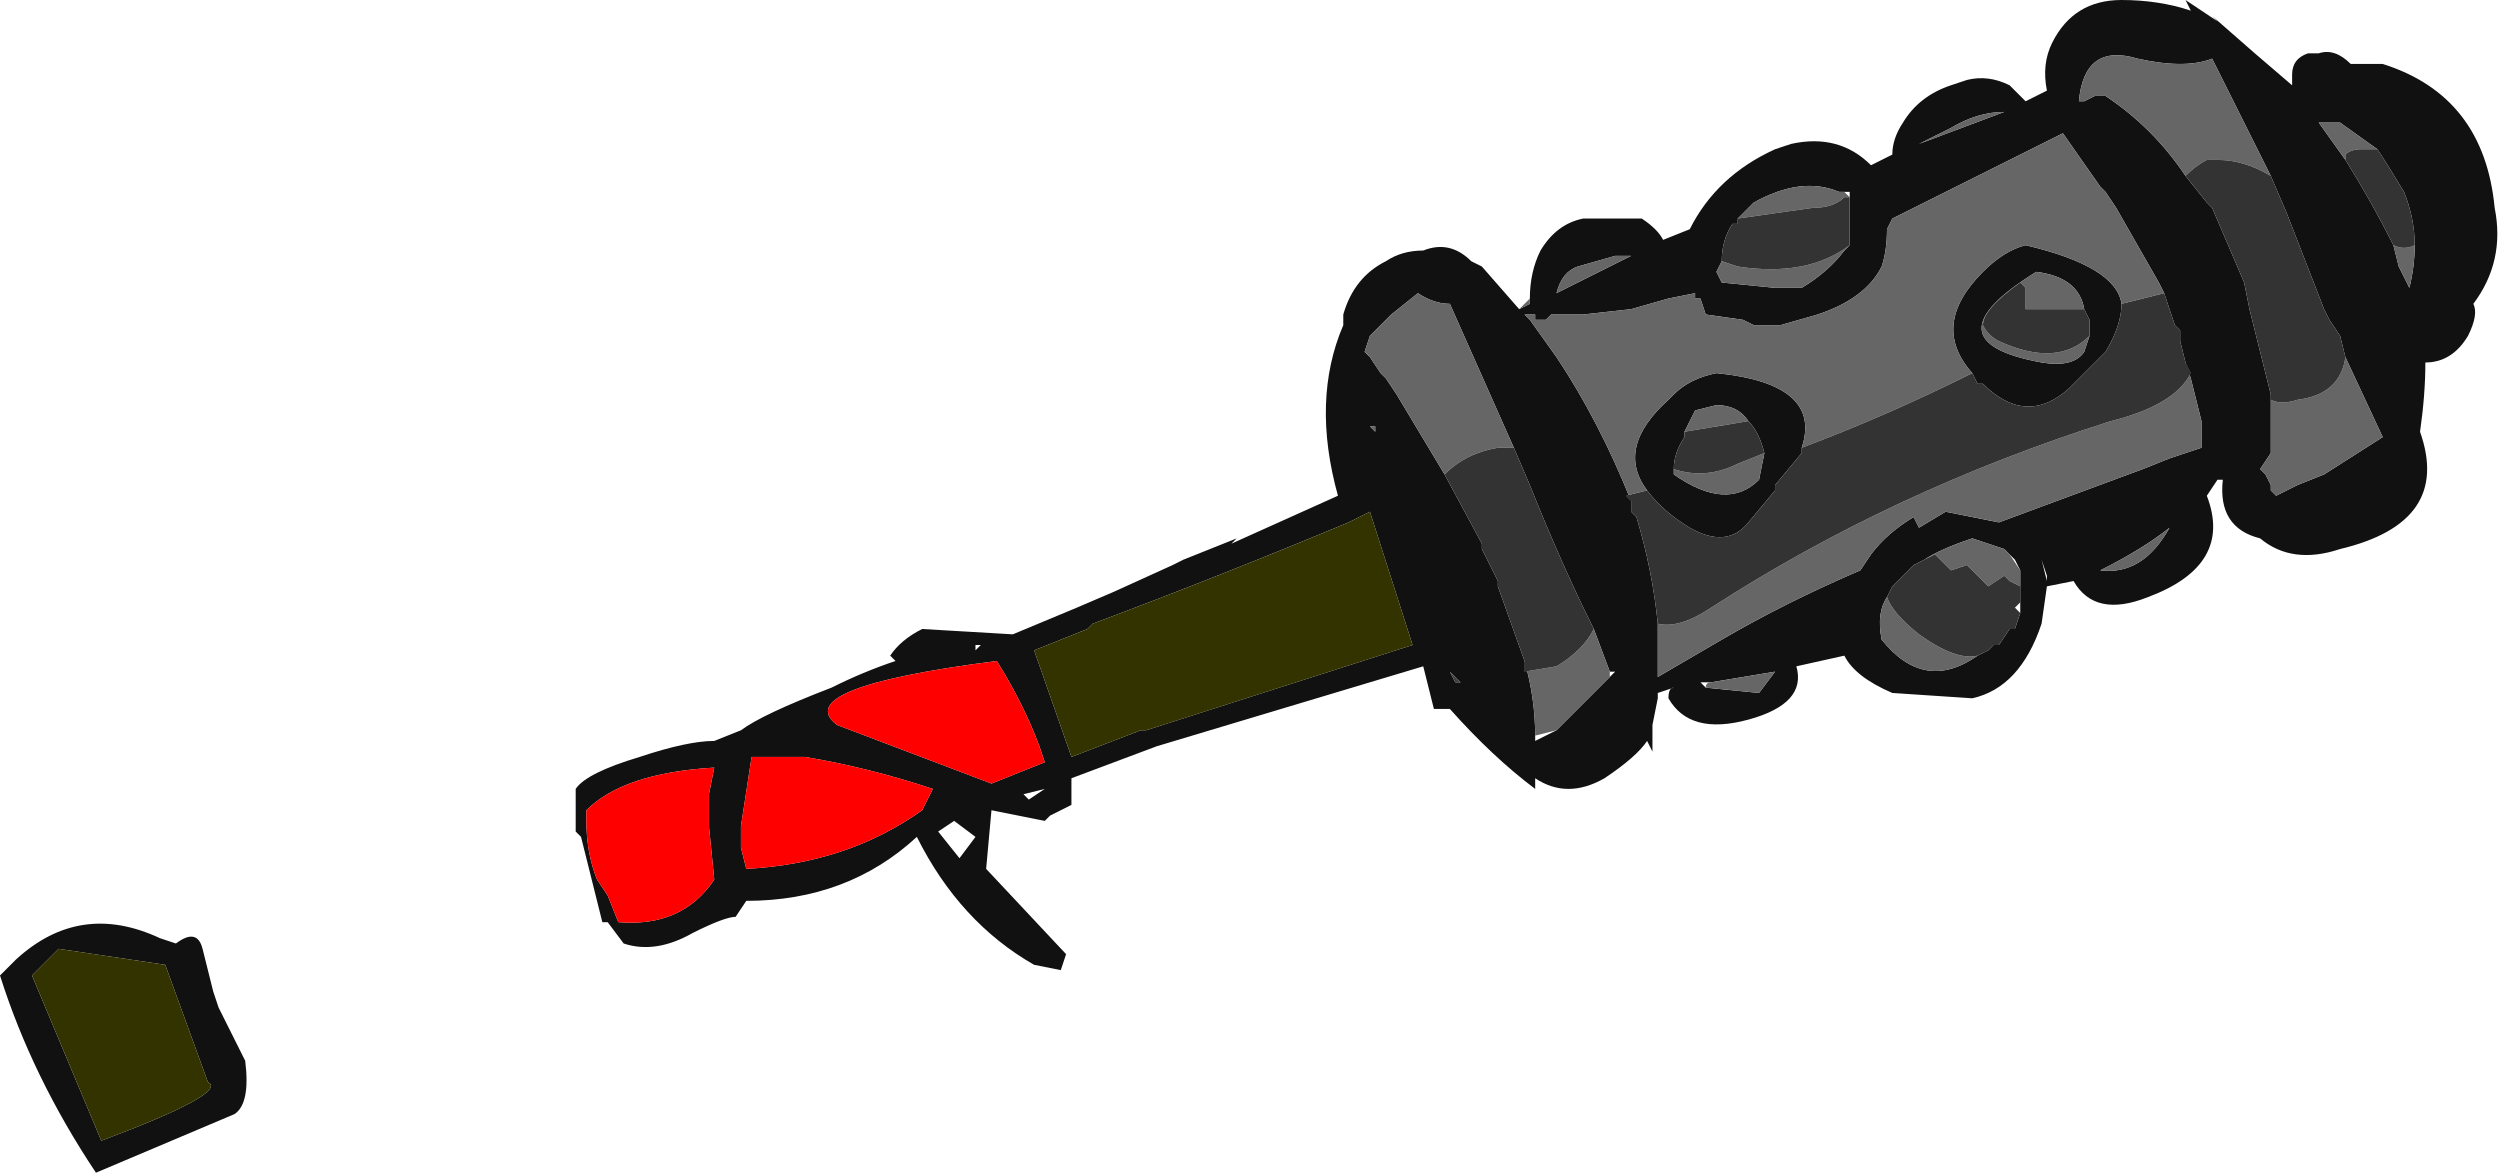 <?xml version="1.0" encoding="UTF-8" standalone="no"?>
<svg xmlns:ffdec="https://www.free-decompiler.com/flash" xmlns:xlink="http://www.w3.org/1999/xlink" ffdec:objectType="shape" height="11.0px" width="23.45px" xmlns="http://www.w3.org/2000/svg">
  <g transform="matrix(1.0, 0.0, 0.0, 1.0, 13.15, 5.8)">
    <path d="M3.15 -3.75 L3.15 -3.7 3.1 -3.7 Q3.0 -3.55 3.0 -3.35 L2.95 -3.25 3.0 -3.15 3.5 -3.1 3.75 -3.1 Q4.0 -3.25 4.15 -3.45 L4.2 -3.5 4.2 -3.95 4.2 -4.0 4.1 -4.0 Q3.75 -4.15 3.3 -3.9 L3.15 -3.75 M1.2 -3.0 Q1.2 -3.25 1.3 -3.45 1.45 -3.7 1.7 -3.75 L2.25 -3.75 Q2.4 -3.65 2.45 -3.55 L2.7 -3.65 Q2.95 -4.15 3.5 -4.4 L3.65 -4.45 Q4.1 -4.55 4.4 -4.25 L4.6 -4.35 Q4.6 -4.5 4.7 -4.65 4.85 -4.9 5.15 -5.0 L5.3 -5.05 Q5.5 -5.1 5.7 -5.0 L5.85 -4.85 6.05 -4.95 Q6.0 -5.2 6.1 -5.4 6.3 -5.8 6.75 -5.8 7.1 -5.8 7.4 -5.7 L7.35 -5.8 7.65 -5.6 7.6 -5.65 8.0 -5.3 8.35 -5.0 8.35 -5.1 Q8.35 -5.25 8.5 -5.3 L8.6 -5.3 Q8.75 -5.35 8.9 -5.2 L9.2 -5.2 Q10.15 -4.9 10.25 -3.85 10.35 -3.35 10.05 -2.95 10.1 -2.85 10.0 -2.65 9.85 -2.4 9.6 -2.4 9.6 -2.1 9.55 -1.75 9.85 -0.9 8.8 -0.65 8.35 -0.5 8.05 -0.75 7.65 -0.85 7.7 -1.3 L7.65 -1.3 7.55 -1.15 Q7.8 -0.5 7.0 -0.2 6.5 0.0 6.3 -0.35 L6.05 -0.3 6.0 0.05 Q5.8 0.65 5.35 0.75 L4.6 0.7 Q4.25 0.55 4.15 0.35 L3.7 0.45 Q3.8 0.8 3.25 0.95 2.7 1.1 2.5 0.75 2.5 0.65 2.55 0.65 L2.4 0.7 2.4 0.75 2.35 1.0 2.35 1.25 2.3 1.15 Q2.2 1.3 1.9 1.5 1.55 1.7 1.25 1.5 L1.25 1.6 Q0.85 1.3 0.45 0.85 L0.3 0.85 0.2 0.45 -2.3 1.2 -3.1 1.5 -3.1 1.75 -3.3 1.85 -3.35 1.9 -3.85 1.8 -3.9 2.35 -3.15 3.15 -3.2 3.3 -3.45 3.25 Q-4.15 2.85 -4.55 2.05 -5.2 2.65 -6.15 2.65 L-6.25 2.8 Q-6.35 2.8 -6.65 2.95 -7.0 3.15 -7.3 3.05 L-7.45 2.85 -7.5 2.85 Q-7.6 2.45 -7.7 2.05 L-7.75 2.0 -7.75 1.6 Q-7.65 1.45 -7.15 1.3 -6.7 1.15 -6.45 1.15 L-6.2 1.05 Q-6.0 0.9 -5.35 0.65 -5.05 0.5 -4.75 0.4 L-4.8 0.35 Q-4.7 0.2 -4.5 0.1 L-3.65 0.15 -3.05 -0.1 -2.7 -0.25 -2.15 -0.5 -2.05 -0.55 -1.55 -0.75 -1.6 -0.7 -0.6 -1.15 Q-0.85 -2.05 -0.55 -2.75 L-0.55 -2.85 Q-0.45 -3.2 -0.15 -3.35 0.0 -3.45 0.2 -3.45 0.45 -3.55 0.65 -3.35 L0.75 -3.3 1.1 -2.9 1.2 -2.95 1.2 -3.0 M4.85 -4.45 L5.65 -4.75 Q5.4 -4.75 5.15 -4.6 L4.85 -4.45 M7.15 -3.05 L7.1 -3.15 6.7 -3.85 6.6 -4.0 6.55 -4.05 6.2 -4.55 4.6 -3.75 4.55 -3.65 Q4.55 -3.45 4.5 -3.3 4.35 -3.0 3.9 -2.85 L3.55 -2.75 3.3 -2.75 3.2 -2.8 2.85 -2.85 2.8 -3.0 2.75 -3.0 2.75 -3.05 2.5 -3.0 2.15 -2.9 1.7 -2.85 1.4 -2.85 1.35 -2.8 1.25 -2.8 1.25 -2.85 1.15 -2.85 1.2 -2.8 1.45 -2.45 Q1.85 -1.85 2.15 -1.1 L2.15 -1.0 2.2 -0.95 Q2.35 -0.45 2.4 0.05 L2.4 0.55 3.0 0.2 Q3.6 -0.15 4.3 -0.45 L4.4 -0.6 Q4.55 -0.8 4.8 -0.95 L4.85 -0.85 5.1 -1.0 5.6 -0.9 6.95 -1.4 7.2 -1.5 7.5 -1.6 7.5 -1.85 7.4 -2.25 7.35 -2.4 7.3 -2.6 7.3 -2.7 7.25 -2.75 7.15 -3.05 M2.3 -1.2 Q2.0 -1.6 2.5 -2.05 L2.55 -2.1 Q2.7 -2.25 2.95 -2.3 3.95 -2.2 3.75 -1.6 L3.75 -1.55 3.5 -1.25 3.5 -1.2 3.25 -0.9 Q3.05 -0.65 2.7 -0.85 2.45 -1.0 2.3 -1.2 M5.35 -2.3 Q4.95 -2.75 5.45 -3.25 5.65 -3.45 5.85 -3.5 6.7 -3.3 6.75 -2.95 6.75 -2.75 6.6 -2.5 L6.25 -2.15 Q5.85 -1.8 5.45 -2.2 L5.4 -2.2 5.35 -2.3 M2.0 -3.4 L1.65 -3.3 Q1.5 -3.25 1.45 -3.05 L2.15 -3.4 2.0 -3.4 M0.8 -2.95 L0.8 -2.95 M1.05 -1.6 L0.45 -2.95 Q0.3 -2.95 0.15 -3.05 L-0.1 -2.85 -0.3 -2.65 -0.35 -2.5 -0.3 -2.45 -0.2 -2.3 -0.15 -2.25 -0.05 -2.1 0.4 -1.35 0.75 -0.7 0.75 -0.65 0.9 -0.35 0.9 -0.3 1.15 0.4 Q1.25 0.75 1.25 1.1 L1.25 1.15 1.45 1.05 1.95 0.55 2.0 0.5 1.95 0.5 1.8 0.1 Q1.5 -0.5 1.2 -1.25 L1.05 -1.6 M2.65 -1.75 L2.65 -1.7 Q2.55 -1.55 2.55 -1.4 L2.55 -1.35 Q3.05 -1.0 3.35 -1.3 L3.4 -1.55 Q3.35 -1.75 3.25 -1.85 3.15 -2.0 2.95 -2.0 L2.75 -1.95 2.65 -1.75 M6.4 -2.9 Q6.35 -3.2 5.95 -3.25 4.9 -2.6 6.0 -2.4 6.3 -2.35 6.4 -2.5 L6.45 -2.65 6.45 -2.8 6.4 -2.9 M4.9 -0.55 L4.8 -0.5 4.6 -0.3 4.55 -0.2 Q4.45 -0.05 4.5 0.2 4.9 0.7 5.4 0.35 L5.5 0.3 5.55 0.25 5.6 0.25 5.7 0.1 5.75 0.1 5.8 -0.05 5.8 -0.2 5.8 -0.3 5.8 -0.45 5.75 -0.55 5.7 -0.6 5.65 -0.65 5.35 -0.75 Q5.05 -0.65 4.9 -0.55 M9.15 -4.4 L8.8 -4.65 8.6 -4.65 8.85 -4.3 Q9.1 -3.9 9.3 -3.5 L9.35 -3.3 9.45 -3.1 Q9.5 -3.3 9.5 -3.5 9.5 -3.75 9.4 -4.0 9.25 -4.25 9.15 -4.4 M8.15 -4.15 L7.6 -5.25 Q7.35 -5.15 6.9 -5.25 6.4 -5.4 6.35 -4.85 L6.4 -4.85 6.5 -4.9 6.6 -4.9 Q7.05 -4.6 7.35 -4.15 L7.55 -3.9 7.6 -3.85 Q7.75 -3.5 7.9 -3.15 L7.95 -2.9 8.15 -2.1 8.15 -2.05 8.15 -1.55 8.05 -1.4 8.1 -1.35 8.15 -1.25 8.15 -1.2 8.2 -1.15 8.4 -1.25 8.65 -1.35 9.2 -1.7 8.85 -2.45 8.8 -2.65 8.7 -2.8 8.65 -2.9 8.3 -3.8 8.15 -4.15 M6.0 -0.55 L6.05 -0.35 6.05 -0.4 6.0 -0.55 M6.55 -0.45 Q6.95 -0.4 7.2 -0.85 6.95 -0.65 6.55 -0.45 L6.55 -0.45 M2.85 0.65 L3.35 0.7 3.5 0.5 2.9 0.6 2.8 0.6 2.85 0.65 M0.45 0.5 L0.5 0.6 0.55 0.6 0.45 0.5 M-0.3 -1.8 L-0.25 -1.75 -0.25 -1.8 -0.3 -1.8 M-0.3 -1.0 L-0.5 -0.9 Q-1.7 -0.4 -2.9 0.05 L-2.95 0.1 -3.45 0.3 -3.1 1.3 -2.45 1.05 -2.4 1.05 0.1 0.25 -0.3 -1.0 M-3.35 1.6 L-3.55 1.65 -3.5 1.7 -3.35 1.6 M-3.95 0.25 L-4.0 0.25 -4.0 0.3 -3.95 0.25 M-4.4 1.6 Q-5.0 1.4 -5.6 1.3 L-6.1 1.3 -6.2 1.95 -6.2 2.15 -6.15 2.35 Q-5.2 2.3 -4.5 1.8 L-4.4 1.6 M-3.35 1.35 L-3.4 1.2 Q-3.55 0.8 -3.8 0.4 -5.75 0.65 -5.3 1.0 L-3.85 1.55 -3.35 1.35 M-4.15 2.25 L-4.0 2.05 -4.2 1.9 -4.35 2.0 -4.15 2.25 M-6.5 1.65 L-6.45 1.4 Q-7.3 1.45 -7.65 1.8 L-7.65 1.9 Q-7.65 2.2 -7.55 2.45 L-7.45 2.6 -7.35 2.85 Q-6.75 2.9 -6.45 2.45 L-6.5 1.95 -6.5 1.65 M-11.5 3.05 Q-11.3 2.9 -11.25 3.1 L-11.15 3.5 -11.1 3.65 -10.85 4.15 Q-10.8 4.55 -10.95 4.65 L-12.25 5.2 Q-12.85 4.3 -13.15 3.35 L-13.0 3.2 Q-12.4 2.65 -11.65 3.0 L-11.5 3.05 M-11.6 3.25 L-12.6 3.1 -12.85 3.35 -12.2 4.9 Q-11.0 4.45 -11.2 4.35 L-11.6 3.25" fill="#111111" fill-rule="evenodd" stroke="none"/>
    <path d="M3.15 -3.75 L3.3 -3.9 Q3.75 -4.15 4.1 -4.0 L4.15 -4.0 4.2 -3.95 4.15 -3.95 Q4.05 -3.85 3.85 -3.85 L3.15 -3.75 M4.2 -3.5 L4.15 -3.45 Q4.0 -3.25 3.75 -3.1 L3.5 -3.1 3.0 -3.15 2.95 -3.25 3.0 -3.35 3.15 -3.3 Q3.8 -3.2 4.2 -3.5 M7.7 -1.3 L7.65 -1.3 7.7 -1.3 M1.1 -2.9 L1.2 -3.0 1.2 -2.95 1.1 -2.9 M4.85 -4.45 L5.15 -4.6 Q5.4 -4.75 5.65 -4.75 L4.85 -4.45 M2.15 -1.1 Q1.85 -1.85 1.45 -2.45 L1.2 -2.8 1.15 -2.85 1.25 -2.85 1.25 -2.8 1.35 -2.8 1.4 -2.85 1.7 -2.85 2.15 -2.9 2.5 -3.0 2.75 -3.05 2.75 -3.0 2.8 -3.0 2.85 -2.85 3.2 -2.8 3.3 -2.75 3.55 -2.75 3.9 -2.85 Q4.35 -3.0 4.5 -3.3 4.55 -3.45 4.55 -3.65 L4.6 -3.75 6.2 -4.55 6.55 -4.05 6.6 -4.0 6.7 -3.85 7.1 -3.15 7.15 -3.05 6.75 -2.95 Q6.7 -3.3 5.85 -3.5 5.65 -3.45 5.45 -3.25 4.95 -2.75 5.35 -2.3 4.55 -1.9 3.75 -1.6 3.95 -2.2 2.95 -2.3 2.7 -2.25 2.55 -2.1 L2.5 -2.05 Q2.0 -1.6 2.3 -1.2 L2.1 -1.15 2.15 -1.1 M7.35 -2.4 L7.4 -2.25 7.5 -1.85 7.5 -1.6 7.2 -1.5 6.95 -1.4 5.6 -0.9 5.1 -1.0 4.85 -0.85 4.8 -0.95 Q4.55 -0.8 4.4 -0.6 L4.3 -0.45 Q3.6 -0.15 3.0 0.2 L2.4 0.55 2.4 0.05 Q2.6 0.1 2.9 -0.1 4.6 -1.2 6.65 -1.85 7.25 -2.0 7.4 -2.3 L7.35 -2.4 M2.0 -3.4 L2.15 -3.4 1.45 -3.05 Q1.5 -3.25 1.65 -3.3 L2.0 -3.4 M0.4 -1.35 L-0.05 -2.1 -0.15 -2.25 -0.2 -2.3 -0.3 -2.45 -0.35 -2.5 -0.3 -2.65 -0.1 -2.85 0.15 -3.05 Q0.3 -2.95 0.45 -2.95 L1.05 -1.6 0.9 -1.6 Q0.6 -1.55 0.4 -1.35 M1.8 0.1 L1.95 0.5 1.95 0.55 1.45 1.05 1.25 1.1 Q1.25 0.75 1.15 0.4 L1.15 0.5 1.45 0.45 Q1.7 0.3 1.8 0.1 M0.75 -0.65 L0.75 -0.7 0.75 -0.65 M2.65 -1.75 L2.75 -1.95 2.95 -2.0 Q3.15 -2.0 3.25 -1.85 L2.65 -1.75 M3.4 -1.55 L3.35 -1.3 Q3.05 -1.0 2.55 -1.35 L2.55 -1.4 Q2.85 -1.3 3.15 -1.45 L3.4 -1.55 M6.4 -2.9 L5.85 -2.9 5.85 -3.1 5.8 -3.15 Q5.45 -2.9 5.45 -2.75 5.5 -2.65 5.6 -2.6 6.15 -2.35 6.45 -2.65 L6.4 -2.5 Q6.3 -2.35 6.0 -2.4 4.9 -2.6 5.95 -3.25 6.35 -3.2 6.4 -2.9 M4.55 -0.2 Q4.6 -0.05 4.85 0.15 5.2 0.4 5.4 0.35 4.9 0.7 4.5 0.2 4.45 -0.05 4.55 -0.2 M5.8 -0.3 L5.7 -0.35 5.65 -0.4 5.5 -0.3 5.3 -0.5 5.15 -0.45 5.0 -0.6 4.9 -0.55 Q5.05 -0.65 5.35 -0.75 L5.65 -0.65 5.7 -0.6 5.8 -0.45 5.8 -0.3 M8.85 -4.3 L8.6 -4.65 8.8 -4.65 9.15 -4.4 9.0 -4.4 Q8.9 -4.4 8.85 -4.35 L8.85 -4.3 M9.5 -3.5 Q9.5 -3.3 9.45 -3.1 L9.35 -3.3 9.3 -3.5 Q9.4 -3.45 9.5 -3.5 M7.35 -4.15 Q7.05 -4.6 6.6 -4.9 L6.5 -4.9 6.4 -4.85 6.35 -4.85 Q6.4 -5.4 6.9 -5.25 7.35 -5.15 7.6 -5.25 L8.15 -4.15 Q7.9 -4.3 7.65 -4.3 L7.55 -4.3 Q7.45 -4.25 7.35 -4.15 M8.85 -2.45 L9.2 -1.7 8.65 -1.35 8.4 -1.25 8.2 -1.15 8.15 -1.2 8.15 -1.25 8.1 -1.35 8.05 -1.4 8.15 -1.55 8.15 -2.05 Q8.25 -2.0 8.4 -2.05 8.8 -2.1 8.85 -2.45 M7.6 -3.85 L7.55 -3.9 7.6 -3.85 M6.55 -0.45 Q6.95 -0.65 7.2 -0.85 6.95 -0.4 6.55 -0.45 M2.9 0.6 L3.5 0.5 3.35 0.7 2.85 0.65 Q2.85 0.6 2.9 0.6 M-0.3 -1.8 L-0.25 -1.8 -0.25 -1.75 -0.3 -1.8" fill="#666666" fill-rule="evenodd" stroke="none"/>
    <path d="M-0.3 -1.0 L0.1 0.25 -2.4 1.05 -2.45 1.05 -3.1 1.3 -3.45 0.3 -2.95 0.1 -2.9 0.05 Q-1.7 -0.4 -0.5 -0.9 L-0.3 -1.0 M-11.6 3.25 L-11.2 4.35 Q-11.0 4.45 -12.2 4.9 L-12.85 3.35 -12.6 3.1 -11.6 3.25" fill="#333300" fill-rule="evenodd" stroke="none"/>
    <path d="M-3.35 1.35 L-3.85 1.55 -5.3 1.0 Q-5.75 0.65 -3.8 0.4 -3.55 0.8 -3.4 1.2 L-3.35 1.35 M-4.4 1.6 L-4.5 1.8 Q-5.2 2.3 -6.15 2.35 L-6.2 2.15 -6.2 1.95 -6.1 1.3 -5.6 1.3 Q-5.0 1.4 -4.4 1.6 M-6.5 1.65 L-6.5 1.95 -6.45 2.45 Q-6.75 2.9 -7.35 2.85 L-7.45 2.6 -7.55 2.45 Q-7.65 2.2 -7.65 1.9 L-7.65 1.8 Q-7.3 1.45 -6.45 1.4 L-6.5 1.65" fill="#ff0000" fill-rule="evenodd" stroke="none"/>
    <path d="M0.45 0.5 L0.55 0.6 0.5 0.6 0.45 0.5" fill="#404040" fill-rule="evenodd" stroke="none"/>
    <path d="M3.0 -3.35 Q3.0 -3.55 3.1 -3.7 L3.15 -3.7 3.15 -3.75 3.85 -3.85 Q4.05 -3.85 4.15 -3.95 L4.2 -3.95 4.2 -3.5 Q3.8 -3.2 3.15 -3.3 L3.0 -3.35 M2.15 -1.1 L2.1 -1.15 2.3 -1.2 Q2.45 -1.0 2.7 -0.85 3.05 -0.65 3.25 -0.9 L3.5 -1.2 3.5 -1.25 3.75 -1.55 3.75 -1.6 Q4.55 -1.9 5.35 -2.3 L5.4 -2.2 5.45 -2.2 Q5.85 -1.8 6.25 -2.15 L6.6 -2.5 Q6.75 -2.75 6.75 -2.95 L7.15 -3.05 7.25 -2.75 7.3 -2.7 7.3 -2.6 7.35 -2.4 7.4 -2.3 Q7.25 -2.0 6.65 -1.85 4.6 -1.2 2.9 -0.1 2.6 0.1 2.4 0.05 2.35 -0.45 2.2 -0.95 L2.15 -1.0 2.15 -1.1 M0.4 -1.35 Q0.6 -1.55 0.9 -1.6 L1.05 -1.6 1.2 -1.25 Q1.5 -0.5 1.8 0.1 1.7 0.3 1.45 0.45 L1.15 0.5 1.15 0.4 0.9 -0.3 0.9 -0.35 0.75 -0.65 0.75 -0.7 0.4 -1.35 M2.55 -1.4 Q2.55 -1.55 2.65 -1.7 L2.65 -1.75 3.25 -1.85 Q3.35 -1.75 3.4 -1.55 L3.15 -1.45 Q2.85 -1.3 2.55 -1.4 M6.45 -2.65 Q6.15 -2.35 5.6 -2.6 5.5 -2.65 5.45 -2.75 5.45 -2.9 5.8 -3.15 L5.85 -3.1 5.85 -2.9 6.4 -2.9 6.45 -2.8 6.45 -2.65 M4.55 -0.2 L4.6 -0.3 4.8 -0.5 4.9 -0.55 5.0 -0.6 5.15 -0.45 5.3 -0.5 5.5 -0.3 5.65 -0.4 5.7 -0.35 5.8 -0.3 5.8 -0.2 5.8 -0.15 5.75 -0.1 5.8 -0.05 5.75 0.1 5.7 0.1 5.6 0.25 5.55 0.25 5.5 0.3 5.4 0.35 Q5.2 0.4 4.85 0.15 4.6 -0.05 4.55 -0.2 M8.85 -4.3 L8.85 -4.35 Q8.9 -4.4 9.0 -4.4 L9.15 -4.4 Q9.25 -4.25 9.4 -4.0 9.5 -3.75 9.5 -3.5 9.4 -3.45 9.3 -3.5 9.1 -3.9 8.85 -4.3 M7.35 -4.15 Q7.45 -4.25 7.55 -4.3 L7.65 -4.3 Q7.9 -4.3 8.15 -4.15 L8.3 -3.8 8.65 -2.9 8.7 -2.8 8.8 -2.65 8.85 -2.45 Q8.8 -2.1 8.4 -2.05 8.25 -2.0 8.15 -2.05 L8.15 -2.1 7.95 -2.9 7.9 -3.15 Q7.75 -3.5 7.6 -3.85 L7.55 -3.9 7.35 -4.15" fill="#333333" fill-rule="evenodd" stroke="none"/>
  </g>
</svg>
